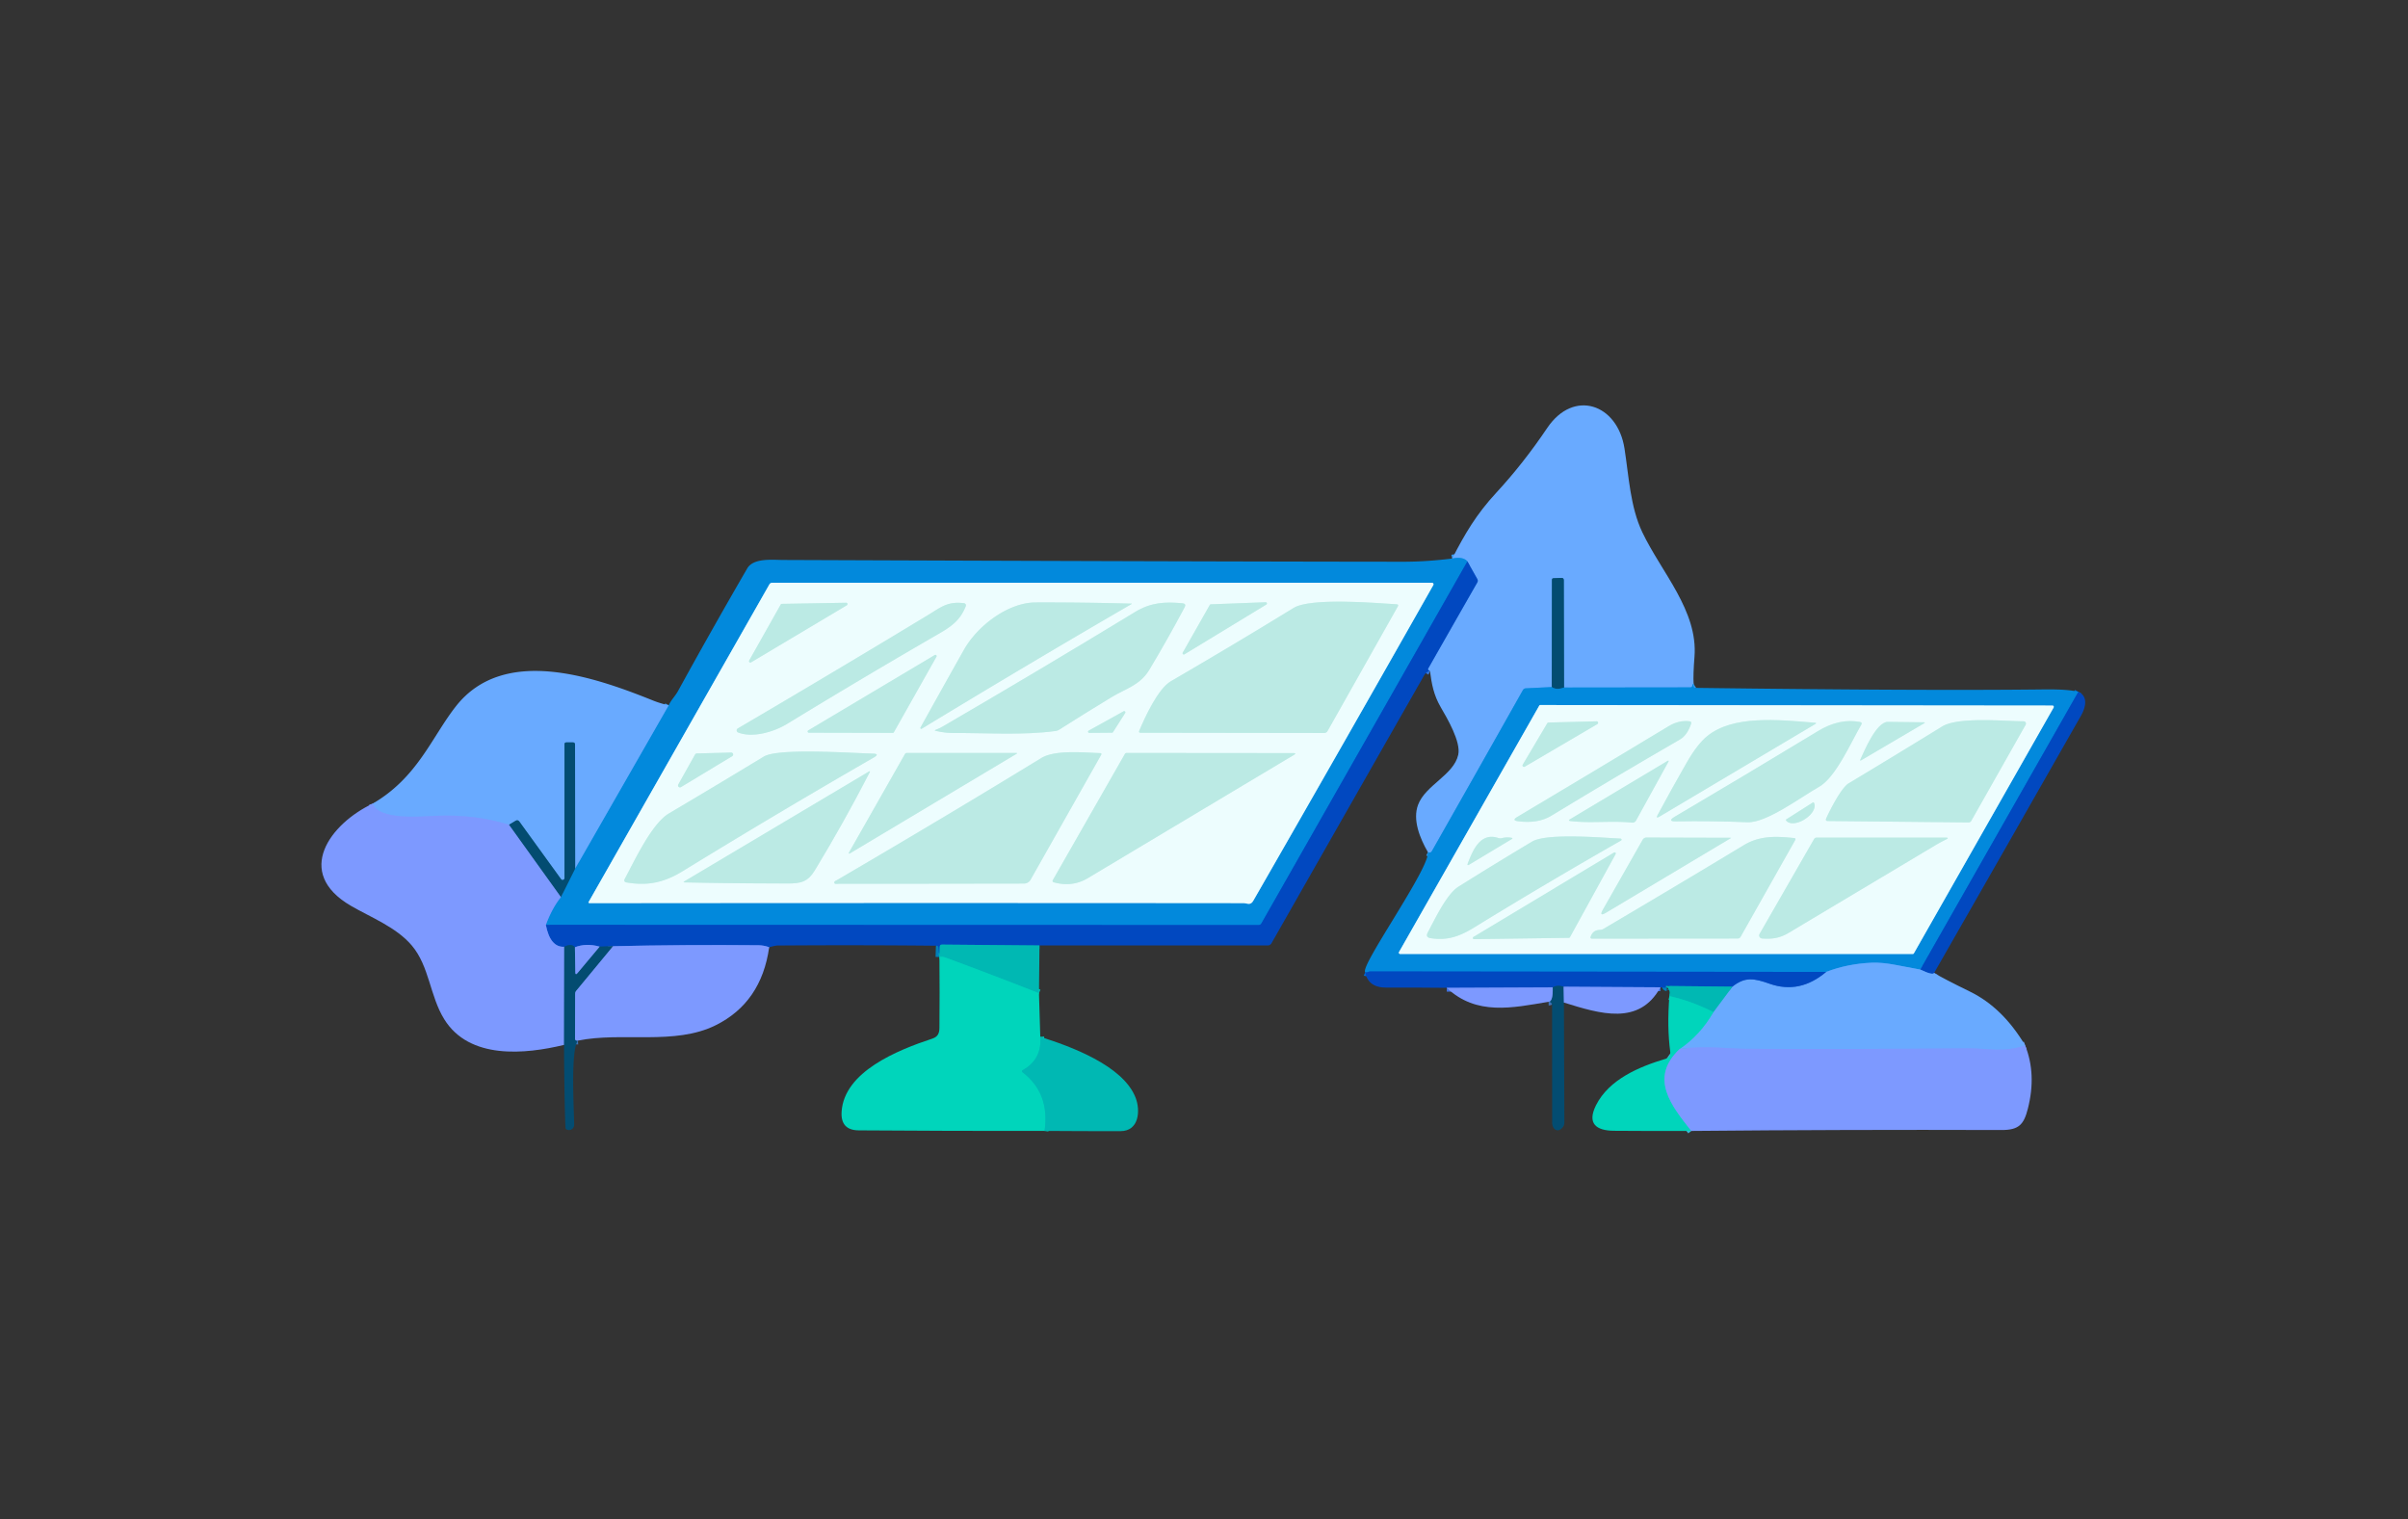 <?xml version="1.0" encoding="UTF-8" standalone="no"?>
<!DOCTYPE svg PUBLIC "-//W3C//DTD SVG 1.1//EN" "http://www.w3.org/Graphics/SVG/1.1/DTD/svg11.dtd">
<svg xmlns="http://www.w3.org/2000/svg" version="1.1" viewBox="0.00 0.00 626.00 395.00">
<rect x="0.00" y="0.00" width="626.00" height="395.00" fill="#333333" stroke="none"/>
<g stroke-width="2.00" fill="none" stroke-linecap="butt">
<path stroke="#369aee" vector-effect="non-scaling-stroke" d="
  M 440.28 177.72
  Q 440.02 177.86 439.96 178.23
  Q 439.88 178.69 439.41 178.69
  L 406.60 178.73"
/>
<path stroke="#367bb8" vector-effect="non-scaling-stroke" d="
  M 406.60 178.73
  L 406.54 150.84
  Q 406.54 150.20 405.91 150.23
  L 403.87 150.31
  Q 403.45 150.33 403.45 150.75
  L 403.41 178.61"
/>
<path stroke="#369aee" vector-effect="non-scaling-stroke" d="
  M 403.41 178.61
  L 396.67 178.94
  Q 396.16 178.96 395.90 179.41
  Q 384.10 200.36 372.25 221.24
  Q 371.90 221.86 371.21 221.53"
/>
<path stroke="#3579e0" vector-effect="non-scaling-stroke" d="
  M 371.75 174.46
  Q 371.07 174.17 371.29 173.77
  Q 377.65 162.58 384.04 151.42
  Q 384.30 150.97 384.04 150.52
  L 381.47 145.95"
/>
<path stroke="#369aee" vector-effect="non-scaling-stroke" d="
  M 381.47 145.95
  Q 380.34 144.62 377.52 145.20"
/>
<path stroke="#0269ce" vector-effect="non-scaling-stroke" d="
  M 381.47 145.95
  L 327.93 240.04
  Q 327.69 240.47 327.18 240.47
  L 141.90 240.42"
/>
<path stroke="#4091ee" vector-effect="non-scaling-stroke" d="
  M 141.90 240.42
  Q 143.49 236.11 145.81 233.21"
/>
<path stroke="#036ba7" vector-effect="non-scaling-stroke" d="
  M 145.81 233.21
  L 149.52 225.79"
/>
<path stroke="#369aee" vector-effect="non-scaling-stroke" d="
  M 149.52 225.79
  L 173.83 183.35"
/>
<path stroke="#0269ce" vector-effect="non-scaling-stroke" d="
  M 540.30 179.85
  L 499.22 252.05"
/>
<path stroke="#369aee" vector-effect="non-scaling-stroke" d="
  M 499.22 252.05
  Q 496.37 251.52 492.91 250.86
  Q 489.24 250.15 486.54 250.27
  Q 480.26 250.55 474.74 252.66"
/>
<path stroke="#0269ce" vector-effect="non-scaling-stroke" d="
  M 474.74 252.66
  L 356.33 252.53
  Q 355.94 252.53 355.59 252.70
  Q 355.25 252.86 354.91 252.72"
/>
<path stroke="#0180ba" vector-effect="non-scaling-stroke" d="
  M 270.23 245.78
  L 244.89 245.56
  Q 244.32 245.56 244.30 246.13
  L 244.22 248.79"
/>
<path stroke="#3f71e0" vector-effect="non-scaling-stroke" d="
  M 199.96 246.25
  Q 198.63 245.75 197.19 245.73
  Q 178.10 245.55 159.38 245.98"
/>
<path stroke="#024a99" vector-effect="non-scaling-stroke" d="
  M 159.38 245.98
  L 155.88 246.09"
/>
<path stroke="#3f71e0" vector-effect="non-scaling-stroke" d="
  M 155.88 246.09
  Q 152.42 245.11 149.46 246.25"
/>
<path stroke="#024a99" vector-effect="non-scaling-stroke" d="
  M 149.46 246.25
  Q 148.55 245.18 146.69 246.13"
/>
<path stroke="#3f71e0" vector-effect="non-scaling-stroke" d="
  M 146.69 246.13
  Q 143.03 246.31 141.90 240.42"
/>
<path stroke="#036ba7" vector-effect="non-scaling-stroke" d="
  M 406.60 178.73
  Q 404.62 179.46 403.41 178.61"
/>
<path stroke="#4073b8" vector-effect="non-scaling-stroke" d="
  M 146.69 246.13
  L 146.64 271.63"
/>
<path stroke="#4073b8" vector-effect="non-scaling-stroke" d="
  M 145.81 233.21
  L 132.31 214.41"
/>
<path stroke="#367bb8" vector-effect="non-scaling-stroke" d="
  M 149.52 225.79
  L 149.49 193.56
  Q 149.48 193.00 148.92 193.00
  L 147.25 193.00
  Q 146.75 193.00 146.75 193.50
  L 146.75 228.28
  A 0.49 0.49 0.0 0 1 145.87 228.57
  L 135.03 213.60
  Q 134.62 213.03 134.02 213.39
  L 132.31 214.41"
/>
<path stroke="#73a2ff" vector-effect="non-scaling-stroke" d="
  M 132.31 214.41
  Q 123.38 211.63 113.18 212.09
  C 109.62 212.25 98.46 213.30 96.89 208.91"
/>
<path stroke="#3579e0" vector-effect="non-scaling-stroke" d="
  M 502.81 252.92
  Q 502.45 253.60 499.22 252.05"
/>
<path stroke="#73a2ff" vector-effect="non-scaling-stroke" d="
  M 526.47 271.75
  C 520.93 273.75 516.23 272.47 511.62 272.51
  Q 482.81 272.79 454.00 272.65
  C 449.05 272.62 443.65 271.77 436.70 272.67"
/>
<path stroke="#35c0dd" vector-effect="non-scaling-stroke" d="
  M 436.70 272.67
  Q 442.04 269.01 445.42 263.11"
/>
<path stroke="#35b1d9" vector-effect="non-scaling-stroke" d="
  M 445.42 263.11
  L 450.36 256.49"
/>
<path stroke="#3579e0" vector-effect="non-scaling-stroke" d="
  M 450.36 256.49
  C 453.66 253.89 455.94 254.29 460.08 255.75
  Q 467.88 258.48 474.74 252.66"
/>
<path stroke="#0180ba" vector-effect="non-scaling-stroke" d="
  M 450.36 256.49
  L 433.24 256.32
  Q 432.99 256.32 433.11 256.53
  Q 433.19 256.66 433.37 256.68"
/>
<path stroke="#3f71e0" vector-effect="non-scaling-stroke" d="
  M 431.66 256.66
  L 406.49 256.51"
/>
<path stroke="#024a99" vector-effect="non-scaling-stroke" d="
  M 406.49 256.51
  Q 404.87 255.97 403.65 256.68"
/>
<path stroke="#3f71e0" vector-effect="non-scaling-stroke" d="
  M 403.65 256.68
  L 376.10 256.80"
/>
<path stroke="#4073b8" vector-effect="non-scaling-stroke" d="
  M 149.46 246.25
  L 149.57 252.76
  Q 149.59 253.60 150.13 252.95
  L 155.88 246.09"
/>
<path stroke="#4073b8" vector-effect="non-scaling-stroke" d="
  M 159.38 245.98
  L 149.81 257.56
  Q 149.52 257.90 149.52 258.35
  L 149.49 270.01
  Q 149.49 270.47 149.95 270.51
  Q 150.09 270.53 150.24 270.52"
/>
<path stroke="#00c7b7" vector-effect="non-scaling-stroke" d="
  M 270.44 269.54
  Q 270.90 275.35 265.93 278.15
  Q 265.42 278.43 265.88 278.79
  Q 272.96 284.25 271.55 293.99"
/>
<path stroke="#00c7b7" vector-effect="non-scaling-stroke" d="
  M 270.10 258.20
  Q 257.88 253.38 245.81 248.94
  Q 244.99 248.63 244.22 248.79"
/>
<path stroke="#3fb7dd" vector-effect="non-scaling-stroke" d="
  M 436.70 272.67
  C 428.55 280.28 434.61 287.53 439.68 294.00"
/>
<path stroke="#00c7b7" vector-effect="non-scaling-stroke" d="
  M 445.42 263.11
  Q 439.96 260.32 433.99 258.94"
/>
<path stroke="#4073b8" vector-effect="non-scaling-stroke" d="
  M 406.49 256.51
  L 406.57 260.63"
/>
<path stroke="#4073b8" vector-effect="non-scaling-stroke" d="
  M 402.58 260.42
  Q 403.76 260.39 403.65 256.68"
/>
<path stroke="#78c3ed" vector-effect="non-scaling-stroke" d="
  M 153.23 234.78
  Q 238.27 234.69 323.19 234.77
  C 324.23 234.77 325.04 235.50 325.83 234.12
  Q 349.38 193.12 372.61 152.10
  A 0.40 0.40 0.0 0 0 372.26 151.50
  L 200.77 151.50
  Q 200.25 151.50 200.00 151.95
  L 153.04 234.46
  A 0.22 0.21 14.6 0 0 153.23 234.78"
/>
<path stroke="#d4f4f1" vector-effect="non-scaling-stroke" d="
  M 194.76 171.72
  A 0.35 0.35 0.0 0 0 195.24 172.19
  L 220.15 157.34
  A 0.35 0.35 0.0 0 0 219.97 156.69
  L 203.26 156.98
  A 0.35 0.35 0.0 0 0 202.96 157.16
  L 194.76 171.72"
/>
<path stroke="#d4f4f1" vector-effect="non-scaling-stroke" d="
  M 191.88 190.41
  C 195.65 191.89 201.17 190.30 204.69 188.14
  Q 224.34 176.14 244.28 164.62
  C 247.67 162.66 249.70 161.01 251.07 157.59
  A 0.57 0.57 0.0 0 0 250.61 156.81
  C 246.29 156.27 244.55 157.90 241.21 159.92
  Q 216.83 174.67 191.80 189.37
  A 0.58 0.58 0.0 0 0 191.88 190.41"
/>
<path stroke="#d4f4f1" vector-effect="non-scaling-stroke" d="
  M 294.17 156.92
  Q 281.15 156.57 269.25 156.61
  C 261.95 156.63 254.04 162.80 250.60 168.91
  Q 244.89 179.04 239.30 189.13
  A 0.23 0.23 0.0 0 0 239.62 189.44
  Q 266.80 172.91 294.19 157.01
  A 0.05 0.05 0.0 0 0 294.17 156.92"
/>
<path stroke="#d4f4f1" vector-effect="non-scaling-stroke" d="
  M 243.25 189.99
  Q 245.69 190.56 247.75 190.55
  C 256.46 190.51 265.90 191.19 274.46 190.02
  Q 274.95 189.95 275.36 189.68
  Q 282.13 185.38 288.99 181.22
  C 292.80 178.92 296.38 178.15 298.85 174.01
  Q 303.70 165.90 307.96 157.87
  Q 308.46 156.93 307.41 156.83
  C 302.89 156.40 299.18 156.60 295.09 159.09
  Q 270.33 174.16 245.27 188.75
  Q 244.22 189.37 243.24 189.73
  Q 242.81 189.89 243.25 189.99"
/>
<path stroke="#d4f4f1" vector-effect="non-scaling-stroke" d="
  M 307.47 169.67
  A 0.32 0.32 0.0 0 0 307.91 170.10
  L 329.21 157.15
  A 0.32 0.32 0.0 0 0 329.03 156.56
  L 314.78 157.10
  A 0.32 0.32 0.0 0 0 314.51 157.26
  L 307.47 169.67"
/>
<path stroke="#d4f4f1" vector-effect="non-scaling-stroke" d="
  M 304.35 177.12
  C 301.08 179.02 297.63 186.46 296.17 189.98
  Q 295.96 190.48 296.50 190.48
  L 344.23 190.55
  Q 344.83 190.55 345.13 190.02
  L 363.38 157.65
  Q 363.67 157.13 363.07 157.09
  C 357.43 156.74 340.73 155.32 336.30 158.04
  Q 320.44 167.77 304.35 177.12"
/>
<path stroke="#d4f4f1" vector-effect="non-scaling-stroke" d="
  M 210.11 189.88
  A 0.32 0.32 0.0 0 0 210.27 190.47
  L 232.09 190.52
  A 0.32 0.32 0.0 0 0 232.37 190.36
  L 243.44 170.73
  A 0.32 0.32 0.0 0 0 243.00 170.29
  L 210.11 189.88"
/>
<path stroke="#d4f4f1" vector-effect="non-scaling-stroke" d="
  M 292.51 185.35
  A 0.31 0.31 0.0 0 0 292.10 184.91
  L 283.02 189.94
  A 0.31 0.31 0.0 0 0 283.17 190.52
  L 289.08 190.47
  A 0.31 0.31 0.0 0 0 289.34 190.33
  L 292.51 185.35"
/>
<path stroke="#d4f4f1" vector-effect="non-scaling-stroke" d="
  M 176.33 203.94
  A 0.50 0.50 0.0 0 0 177.03 204.61
  L 190.35 196.57
  A 0.50 0.50 0.0 0 0 190.08 195.64
  L 181.13 195.87
  A 0.50 0.50 0.0 0 0 180.71 196.13
  L 176.33 203.94"
/>
<path stroke="#d4f4f1" vector-effect="non-scaling-stroke" d="
  M 217.24 229.76
  L 266.21 229.69
  A 1.95 1.94 14.9 0 0 267.90 228.71
  L 286.24 196.27
  Q 286.51 195.80 285.96 195.78
  C 281.81 195.65 274.29 194.87 270.69 197.07
  Q 245.25 212.63 217.06 229.10
  A 0.36 0.35 -60.4 0 0 217.24 229.76"
/>
<path stroke="#d4f4f1" vector-effect="non-scaling-stroke" d="
  M 226.89 195.91
  C 221.02 195.76 202.28 194.42 198.57 196.68
  Q 186.29 204.13 173.89 211.47
  C 169.41 214.12 164.92 223.83 162.36 228.59
  A 0.55 0.54 18.9 0 0 162.75 229.38
  C 168.20 230.33 172.50 229.52 177.49 226.46
  Q 202.46 211.14 227.15 196.92
  Q 228.81 195.96 226.89 195.91"
/>
<path stroke="#d4f4f1" vector-effect="non-scaling-stroke" d="
  M 235.25 196.04
  L 220.69 221.66
  A 0.15 0.15 0.0 0 0 220.90 221.87
  L 264.21 195.99
  Q 264.62 195.75 264.15 195.75
  L 235.74 195.75
  A 0.56 0.56 0.0 0 0 235.25 196.04"
/>
<path stroke="#d4f4f1" vector-effect="non-scaling-stroke" d="
  M 292.44 195.99
  L 273.73 228.74
  Q 273.45 229.23 273.99 229.38
  Q 278.78 230.69 282.80 228.28
  Q 309.56 212.27 336.37 196.25
  Q 337.15 195.78 336.24 195.78
  L 292.87 195.74
  A 0.50 0.49 14.4 0 0 292.44 195.99"
/>
<path stroke="#d4f4f1" vector-effect="non-scaling-stroke" d="
  M 178.02 229.39
  Q 191.52 229.68 204.81 229.67
  C 208.16 229.67 209.99 229.28 211.84 226.23
  Q 219.38 213.79 226.07 200.81
  Q 226.32 200.32 225.84 200.60
  L 177.94 229.10
  Q 177.46 229.38 178.02 229.39"
/>
<path stroke="#78c3ed" vector-effect="non-scaling-stroke" d="
  M 400.45 183.28
  A 0.34 0.34 0.0 0 0 400.15 183.45
  L 363.70 247.49
  A 0.34 0.34 0.0 0 0 363.99 248.00
  L 497.24 248.00
  A 0.34 0.34 0.0 0 0 497.54 247.83
  L 533.87 183.93
  A 0.34 0.34 0.0 0 0 533.58 183.42
  L 400.45 183.28"
/>
<path stroke="#d4f4f1" vector-effect="non-scaling-stroke" d="
  M 395.86 198.79
  A 0.38 0.38 0.0 0 0 396.38 199.31
  L 415.28 188.22
  A 0.38 0.38 0.0 0 0 415.08 187.52
  L 402.56 187.83
  A 0.38 0.38 0.0 0 0 402.24 188.02
  L 395.86 198.79"
/>
<path stroke="#d4f4f1" vector-effect="non-scaling-stroke" d="
  M 394.41 212.39
  Q 392.93 213.27 394.64 213.49
  Q 399.82 214.17 403.30 212.05
  Q 419.90 201.96 436.72 192.24
  Q 438.63 191.13 439.62 188.17
  Q 439.82 187.59 439.21 187.51
  Q 436.47 187.16 433.76 188.80
  Q 413.73 200.89 394.41 212.39"
/>
<path stroke="#d4f4f1" vector-effect="non-scaling-stroke" d="
  M 438.47 198.29
  Q 434.55 205.13 430.93 211.87
  Q 430.38 212.89 431.38 212.30
  L 471.90 188.22
  Q 472.37 187.93 471.82 187.89
  C 461.97 187.05 450.53 185.95 443.87 191.32
  Q 441.25 193.43 438.47 198.29"
/>
<path stroke="#d4f4f1" vector-effect="non-scaling-stroke" d="
  M 472.81 204.60
  C 477.27 202.11 481.18 192.96 483.86 188.41
  Q 484.21 187.82 483.53 187.69
  Q 478.18 186.67 472.57 190.08
  Q 453.53 201.62 435.44 212.28
  Q 433.25 213.57 435.79 213.52
  Q 444.82 213.37 454.27 213.75
  C 459.27 213.95 468.23 207.16 472.81 204.60"
/>
<path stroke="#d4f4f1" vector-effect="non-scaling-stroke" d="
  M 490.81 187.66
  C 487.73 187.61 484.50 195.63 483.66 197.39
  Q 483.41 197.90 483.90 197.61
  L 500.18 188.04
  Q 500.65 187.77 500.10 187.77
  Q 495.46 187.74 490.81 187.66"
/>
<path stroke="#d4f4f1" vector-effect="non-scaling-stroke" d="
  M 480.60 203.63
  C 478.64 204.80 475.64 210.77 474.76 212.74
  Q 474.46 213.42 475.20 213.43
  L 511.76 213.80
  A 0.80 0.80 0.0 0 0 512.46 213.39
  L 526.60 188.40
  A 0.60 0.59 -74.9 0 0 526.09 187.51
  C 521.02 187.48 509.06 186.29 504.87 188.87
  Q 492.77 196.32 480.60 203.63"
/>
<path stroke="#d4f4f1" vector-effect="non-scaling-stroke" d="
  M 425.31 213.31
  L 433.65 198.17
  Q 434.02 197.50 433.37 197.89
  L 408.16 212.97
  Q 407.54 213.34 408.26 213.43
  C 413.29 214.08 418.95 213.30 424.28 213.85
  A 1.06 1.04 16.9 0 0 425.31 213.31"
/>
<path stroke="#d4f4f1" vector-effect="non-scaling-stroke" d="
  M 471.31 208.60
  L 464.35 213.02
  A 0.16 0.16 0.0 0 0 464.30 213.24
  L 464.30 213.24
  A 4.18 2.38 -32.4 0 0 469.11 213.01
  L 469.27 212.90
  A 4.18 2.38 -32.4 0 0 471.53 208.65
  L 471.53 208.65
  A 0.16 0.16 0.0 0 0 471.31 208.60"
/>
<path stroke="#d4f4f1" vector-effect="non-scaling-stroke" d="
  M 389.48 217.84
  C 384.85 216.31 382.88 221.04 381.59 224.42
  Q 381.31 225.16 381.98 224.75
  L 392.98 218.14
  Q 393.40 217.88 392.92 217.79
  Q 391.71 217.56 390.44 217.88
  A 1.74 1.69 -41.8 0 1 389.48 217.84"
/>
<path stroke="#d4f4f1" vector-effect="non-scaling-stroke" d="
  M 379.17 230.49
  C 376.05 232.44 372.95 239.10 371.18 242.40
  Q 370.50 243.67 371.92 243.89
  C 376.17 244.55 379.32 243.50 383.19 241.13
  Q 402.07 229.53 421.42 218.50
  A 0.27 0.27 0.0 0 0 421.30 218.00
  C 416.45 217.78 402.11 216.50 398.28 218.79
  Q 388.66 224.54 379.17 230.49"
/>
<path stroke="#d4f4f1" vector-effect="non-scaling-stroke" d="
  M 427.05 218.29
  L 416.72 236.44
  Q 415.60 238.41 417.54 237.25
  L 449.92 217.90
  Q 450.11 217.79 449.89 217.79
  L 428.01 217.73
  A 1.11 1.10 -75.0 0 0 427.05 218.29"
/>
<path stroke="#d4f4f1" vector-effect="non-scaling-stroke" d="
  M 413.49 243.59
  A 0.32 0.32 0.0 0 0 413.79 244.01
  L 451.74 243.98
  Q 452.24 243.98 452.49 243.54
  L 466.67 218.42
  Q 466.95 217.92 466.38 217.86
  C 461.76 217.38 457.52 217.19 453.35 219.70
  Q 435.15 230.69 416.84 241.48
  A 1.86 1.82 28.7 0 1 415.95 241.73
  Q 414.06 241.78 413.49 243.59"
/>
<path stroke="#d4f4f1" vector-effect="non-scaling-stroke" d="
  M 471.60 218.13
  L 457.44 242.77
  A 0.80 0.80 0.0 0 0 458.07 243.97
  C 460.64 244.17 462.68 243.89 465.00 242.50
  Q 484.00 231.15 503.01 219.80
  Q 504.36 218.99 505.89 218.24
  Q 506.87 217.75 505.77 217.75
  L 472.25 217.75
  A 0.76 0.74 -74.6 0 0 471.60 218.13"
/>
<path stroke="#d4f4f1" vector-effect="non-scaling-stroke" d="
  M 420.01 222.02
  A 0.30 0.30 0.0 0 0 419.60 221.62
  L 383.04 243.58
  A 0.30 0.30 0.0 0 0 383.20 244.14
  L 407.87 243.80
  A 0.30 0.30 0.0 0 0 408.13 243.64
  L 420.01 222.02"
/>
</g>
<path fill="#69aaff" d="
  M 440.28 177.72
  Q 440.02 177.86 439.96 178.23
  Q 439.88 178.69 439.41 178.69
  L 406.60 178.73
  L 406.54 150.84
  Q 406.54 150.20 405.91 150.23
  L 403.87 150.31
  Q 403.45 150.33 403.45 150.75
  L 403.41 178.61
  L 396.67 178.94
  Q 396.16 178.96 395.90 179.41
  Q 384.10 200.36 372.25 221.24
  Q 371.90 221.86 371.21 221.53
  C 369.12 217.92 367.18 213.13 368.65 209.22
  C 370.57 204.09 377.91 201.48 379.09 196.23
  C 379.85 192.88 376.22 186.73 374.54 183.84
  C 372.71 180.69 372.20 177.86 371.75 174.46
  Q 371.07 174.17 371.29 173.77
  Q 377.65 162.58 384.04 151.42
  Q 384.30 150.97 384.04 150.52
  L 381.47 145.95
  Q 380.34 144.62 377.52 145.20
  C 380.81 138.80 383.77 133.73 388.96 128.11
  Q 396.01 120.49 402.21 111.28
  C 409.12 101.01 420.51 105.04 422.31 116.57
  C 423.44 123.73 423.80 131.75 426.93 138.33
  C 431.91 148.80 441.45 158.76 440.51 170.74
  Q 440.14 175.50 440.28 177.72
  Z"
/>
<path fill="#0289dc" d="
  M 377.52 145.20
  Q 380.34 144.62 381.47 145.95
  L 327.93 240.04
  Q 327.69 240.47 327.18 240.47
  L 141.90 240.42
  Q 143.49 236.11 145.81 233.21
  L 149.52 225.79
  L 173.83 183.35
  C 174.45 182.00 175.57 180.89 176.21 179.73
  Q 185.04 163.65 194.25 147.78
  C 195.86 145.00 200.74 145.55 203.58 145.57
  Q 309.05 145.98 364.75 146.03
  Q 370.64 146.04 377.52 145.20
  Z
  M 153.23 234.78
  Q 238.27 234.69 323.19 234.77
  C 324.23 234.77 325.04 235.50 325.83 234.12
  Q 349.38 193.12 372.61 152.10
  A 0.40 0.40 0.0 0 0 372.26 151.50
  L 200.77 151.50
  Q 200.25 151.50 200.00 151.95
  L 153.04 234.46
  A 0.22 0.21 14.6 0 0 153.23 234.78
  Z"
/>
<path fill="#0148c0" d="
  M 381.47 145.95
  L 384.04 150.52
  Q 384.30 150.97 384.04 151.42
  Q 377.65 162.58 371.29 173.77
  Q 371.07 174.17 371.75 174.46
  Q 370.80 174.57 370.17 175.67
  Q 350.29 210.53 330.54 245.22
  A 1.12 1.11 14.7 0 1 329.57 245.78
  L 270.23 245.78
  L 244.89 245.56
  Q 244.32 245.56 244.30 246.13
  L 244.22 248.79
  L 243.97 246.36
  Q 243.92 245.85 243.41 245.85
  Q 222.71 245.64 202.07 245.80
  Q 201.57 245.80 199.96 246.25
  Q 198.63 245.75 197.19 245.73
  Q 178.10 245.55 159.38 245.98
  L 155.88 246.09
  Q 152.42 245.11 149.46 246.25
  Q 148.55 245.18 146.69 246.13
  Q 143.03 246.31 141.90 240.42
  L 327.18 240.47
  Q 327.69 240.47 327.93 240.04
  L 381.47 145.95
  Z"
/>
<path fill="#034c71" d="
  M 406.60 178.73
  Q 404.62 179.46 403.41 178.61
  L 403.45 150.75
  Q 403.45 150.33 403.87 150.31
  L 405.91 150.23
  Q 406.54 150.20 406.54 150.84
  L 406.60 178.73
  Z"
/>
<path fill="#edfdfe" d="
  M 153.23 234.78
  A 0.22 0.21 14.6 0 1 153.04 234.46
  L 200.00 151.95
  Q 200.25 151.50 200.77 151.50
  L 372.26 151.50
  A 0.40 0.40 0.0 0 1 372.61 152.10
  Q 349.38 193.12 325.83 234.12
  C 325.04 235.50 324.23 234.77 323.19 234.77
  Q 238.27 234.69 153.23 234.78
  Z
  M 194.76 171.72
  A 0.35 0.35 0.0 0 0 195.24 172.19
  L 220.15 157.34
  A 0.35 0.35 0.0 0 0 219.97 156.69
  L 203.26 156.98
  A 0.35 0.35 0.0 0 0 202.96 157.16
  L 194.76 171.72
  Z
  M 191.88 190.41
  C 195.65 191.89 201.17 190.30 204.69 188.14
  Q 224.34 176.14 244.28 164.62
  C 247.67 162.66 249.70 161.01 251.07 157.59
  A 0.57 0.57 0.0 0 0 250.61 156.81
  C 246.29 156.27 244.55 157.90 241.21 159.92
  Q 216.83 174.67 191.80 189.37
  A 0.58 0.58 0.0 0 0 191.88 190.41
  Z
  M 294.17 156.92
  Q 281.15 156.57 269.25 156.61
  C 261.95 156.63 254.04 162.80 250.60 168.91
  Q 244.89 179.04 239.30 189.13
  A 0.23 0.23 0.0 0 0 239.62 189.44
  Q 266.80 172.91 294.19 157.01
  A 0.05 0.05 0.0 0 0 294.17 156.92
  Z
  M 243.25 189.99
  Q 245.69 190.56 247.75 190.55
  C 256.46 190.51 265.90 191.19 274.46 190.02
  Q 274.95 189.95 275.36 189.68
  Q 282.13 185.38 288.99 181.22
  C 292.80 178.92 296.38 178.15 298.85 174.01
  Q 303.70 165.90 307.96 157.87
  Q 308.46 156.93 307.41 156.83
  C 302.89 156.40 299.18 156.60 295.09 159.09
  Q 270.33 174.16 245.27 188.75
  Q 244.22 189.37 243.24 189.73
  Q 242.81 189.89 243.25 189.99
  Z
  M 307.47 169.67
  A 0.32 0.32 0.0 0 0 307.91 170.10
  L 329.21 157.15
  A 0.32 0.32 0.0 0 0 329.03 156.56
  L 314.78 157.10
  A 0.32 0.32 0.0 0 0 314.51 157.26
  L 307.47 169.67
  Z
  M 304.35 177.12
  C 301.08 179.02 297.63 186.46 296.17 189.98
  Q 295.96 190.48 296.50 190.48
  L 344.23 190.55
  Q 344.83 190.55 345.13 190.02
  L 363.38 157.65
  Q 363.67 157.13 363.07 157.09
  C 357.43 156.74 340.73 155.32 336.30 158.04
  Q 320.44 167.77 304.35 177.12
  Z
  M 210.11 189.88
  A 0.32 0.32 0.0 0 0 210.27 190.47
  L 232.09 190.52
  A 0.32 0.32 0.0 0 0 232.37 190.36
  L 243.44 170.73
  A 0.32 0.32 0.0 0 0 243.00 170.29
  L 210.11 189.88
  Z
  M 292.51 185.35
  A 0.31 0.31 0.0 0 0 292.10 184.91
  L 283.02 189.94
  A 0.31 0.31 0.0 0 0 283.17 190.52
  L 289.08 190.47
  A 0.31 0.31 0.0 0 0 289.34 190.33
  L 292.51 185.35
  Z
  M 176.33 203.94
  A 0.50 0.50 0.0 0 0 177.03 204.61
  L 190.35 196.57
  A 0.50 0.50 0.0 0 0 190.08 195.64
  L 181.13 195.87
  A 0.50 0.50 0.0 0 0 180.71 196.13
  L 176.33 203.94
  Z
  M 217.24 229.76
  L 266.21 229.69
  A 1.95 1.94 14.9 0 0 267.90 228.71
  L 286.24 196.27
  Q 286.51 195.80 285.96 195.78
  C 281.81 195.65 274.29 194.87 270.69 197.07
  Q 245.25 212.63 217.06 229.10
  A 0.36 0.35 -60.4 0 0 217.24 229.76
  Z
  M 226.89 195.91
  C 221.02 195.76 202.28 194.42 198.57 196.68
  Q 186.29 204.13 173.89 211.47
  C 169.41 214.12 164.92 223.83 162.36 228.59
  A 0.55 0.54 18.9 0 0 162.75 229.38
  C 168.20 230.33 172.50 229.52 177.49 226.46
  Q 202.46 211.14 227.15 196.92
  Q 228.81 195.96 226.89 195.91
  Z
  M 235.25 196.04
  L 220.69 221.66
  A 0.15 0.15 0.0 0 0 220.90 221.87
  L 264.21 195.99
  Q 264.62 195.75 264.15 195.75
  L 235.74 195.75
  A 0.56 0.56 0.0 0 0 235.25 196.04
  Z
  M 292.44 195.99
  L 273.73 228.74
  Q 273.45 229.23 273.99 229.38
  Q 278.78 230.69 282.80 228.28
  Q 309.56 212.27 336.37 196.25
  Q 337.15 195.78 336.24 195.78
  L 292.87 195.74
  A 0.50 0.49 14.4 0 0 292.44 195.99
  Z
  M 178.02 229.39
  Q 191.52 229.68 204.81 229.67
  C 208.16 229.67 209.99 229.28 211.84 226.23
  Q 219.38 213.79 226.07 200.81
  Q 226.32 200.32 225.84 200.60
  L 177.94 229.10
  Q 177.46 229.38 178.02 229.39
  Z"
/>
<path fill="#bbeae4" d="
  M 194.76 171.72
  L 202.96 157.16
  A 0.35 0.35 0.0 0 1 203.26 156.98
  L 219.97 156.69
  A 0.35 0.35 0.0 0 1 220.15 157.34
  L 195.24 172.19
  A 0.35 0.35 0.0 0 1 194.76 171.72
  Z"
/>
<path fill="#bbeae4" d="
  M 204.69 188.14
  C 201.17 190.30 195.65 191.89 191.88 190.41
  A 0.58 0.58 0.0 0 1 191.80 189.37
  Q 216.83 174.67 241.21 159.92
  C 244.55 157.90 246.29 156.27 250.61 156.81
  A 0.57 0.57 0.0 0 1 251.07 157.59
  C 249.70 161.01 247.67 162.66 244.28 164.62
  Q 224.34 176.14 204.69 188.14
  Z"
/>
<path fill="#bbeae4" d="
  M 294.17 156.92
  A 0.05 0.05 0.0 0 1 294.19 157.01
  Q 266.80 172.91 239.62 189.44
  A 0.23 0.23 0.0 0 1 239.30 189.13
  Q 244.89 179.04 250.60 168.91
  C 254.04 162.80 261.95 156.63 269.25 156.61
  Q 281.15 156.57 294.17 156.92
  Z"
/>
<path fill="#bbeae4" d="
  M 243.25 189.99
  Q 242.81 189.89 243.24 189.73
  Q 244.22 189.37 245.27 188.75
  Q 270.33 174.16 295.09 159.09
  C 299.18 156.60 302.89 156.40 307.41 156.83
  Q 308.46 156.93 307.96 157.87
  Q 303.70 165.90 298.85 174.01
  C 296.38 178.15 292.80 178.92 288.99 181.22
  Q 282.13 185.38 275.36 189.68
  Q 274.95 189.95 274.46 190.02
  C 265.90 191.19 256.46 190.51 247.75 190.55
  Q 245.69 190.56 243.25 189.99
  Z"
/>
<path fill="#bbeae4" d="
  M 307.47 169.67
  L 314.51 157.26
  A 0.32 0.32 0.0 0 1 314.78 157.10
  L 329.03 156.56
  A 0.32 0.32 0.0 0 1 329.21 157.15
  L 307.91 170.10
  A 0.32 0.32 0.0 0 1 307.47 169.67
  Z"
/>
<path fill="#bbeae4" d="
  M 296.17 189.98
  C 297.63 186.46 301.08 179.02 304.35 177.12
  Q 320.44 167.77 336.30 158.04
  C 340.73 155.32 357.43 156.74 363.07 157.09
  Q 363.67 157.13 363.38 157.65
  L 345.13 190.02
  Q 344.83 190.55 344.23 190.55
  L 296.50 190.48
  Q 295.96 190.48 296.17 189.98
  Z"
/>
<path fill="#bbeae4" d="
  M 210.11 189.88
  L 243.00 170.29
  A 0.32 0.32 0.0 0 1 243.44 170.73
  L 232.37 190.36
  A 0.32 0.32 0.0 0 1 232.09 190.52
  L 210.27 190.47
  A 0.32 0.32 0.0 0 1 210.11 189.88
  Z"
/>
<path fill="#69aaff" d="
  M 173.83 183.35
  L 149.52 225.79
  L 149.49 193.56
  Q 149.48 193.00 148.92 193.00
  L 147.25 193.00
  Q 146.75 193.00 146.75 193.50
  L 146.75 228.28
  A 0.49 0.49 0.0 0 1 145.87 228.57
  L 135.03 213.60
  Q 134.62 213.03 134.02 213.39
  L 132.31 214.41
  Q 123.38 211.63 113.18 212.09
  C 109.62 212.25 98.46 213.30 96.89 208.91
  C 108.64 202.06 112.25 191.55 118.56 183.56
  C 131.09 167.67 154.75 176.07 169.80 182.12
  Q 171.62 182.85 173.83 183.35
  Z"
/>
<path fill="#0289dc" d="
  M 440.28 177.72
  Q 440.19 178.03 440.23 178.33
  Q 440.30 178.81 440.79 178.82
  Q 500.80 179.59 531.50 179.22
  Q 537.57 179.15 540.30 179.85
  L 499.22 252.05
  Q 496.37 251.52 492.91 250.86
  Q 489.24 250.15 486.54 250.27
  Q 480.26 250.55 474.74 252.66
  L 356.33 252.53
  Q 355.94 252.53 355.59 252.70
  Q 355.25 252.86 354.91 252.72
  C 353.45 251.22 371.74 225.68 371.21 221.53
  Q 371.90 221.86 372.25 221.24
  Q 384.10 200.36 395.90 179.41
  Q 396.16 178.96 396.67 178.94
  L 403.41 178.61
  Q 404.62 179.46 406.60 178.73
  L 439.41 178.69
  Q 439.88 178.69 439.96 178.23
  Q 440.02 177.86 440.28 177.72
  Z
  M 400.45 183.28
  A 0.34 0.34 0.0 0 0 400.15 183.45
  L 363.70 247.49
  A 0.34 0.34 0.0 0 0 363.99 248.00
  L 497.24 248.00
  A 0.34 0.34 0.0 0 0 497.54 247.83
  L 533.87 183.93
  A 0.34 0.34 0.0 0 0 533.58 183.42
  L 400.45 183.28
  Z"
/>
<path fill="#0148c0" d="
  M 540.30 179.85
  C 542.90 180.99 542.22 183.90 541.02 186.00
  Q 522.07 219.29 502.81 252.92
  Q 502.45 253.60 499.22 252.05
  L 540.30 179.85
  Z"
/>
<path fill="#edfdfe" d="
  M 400.45 183.28
  L 533.58 183.42
  A 0.34 0.34 0.0 0 1 533.87 183.93
  L 497.54 247.83
  A 0.34 0.34 0.0 0 1 497.24 248.00
  L 363.99 248.00
  A 0.34 0.34 0.0 0 1 363.70 247.49
  L 400.15 183.45
  A 0.34 0.34 0.0 0 1 400.45 183.28
  Z
  M 395.86 198.79
  A 0.38 0.38 0.0 0 0 396.38 199.31
  L 415.28 188.22
  A 0.38 0.38 0.0 0 0 415.08 187.52
  L 402.56 187.83
  A 0.38 0.38 0.0 0 0 402.24 188.02
  L 395.86 198.79
  Z
  M 394.41 212.39
  Q 392.93 213.27 394.64 213.49
  Q 399.82 214.17 403.30 212.05
  Q 419.90 201.96 436.72 192.24
  Q 438.63 191.13 439.62 188.17
  Q 439.82 187.59 439.21 187.51
  Q 436.47 187.16 433.76 188.80
  Q 413.73 200.89 394.41 212.39
  Z
  M 438.47 198.29
  Q 434.55 205.13 430.93 211.87
  Q 430.38 212.89 431.38 212.30
  L 471.90 188.22
  Q 472.37 187.93 471.82 187.89
  C 461.97 187.05 450.53 185.95 443.87 191.32
  Q 441.25 193.43 438.47 198.29
  Z
  M 472.81 204.60
  C 477.27 202.11 481.18 192.96 483.86 188.41
  Q 484.21 187.82 483.53 187.69
  Q 478.18 186.67 472.57 190.08
  Q 453.53 201.62 435.44 212.28
  Q 433.25 213.57 435.79 213.52
  Q 444.82 213.37 454.27 213.75
  C 459.27 213.95 468.23 207.16 472.81 204.60
  Z
  M 490.81 187.66
  C 487.73 187.61 484.50 195.63 483.66 197.39
  Q 483.41 197.90 483.90 197.61
  L 500.18 188.04
  Q 500.65 187.77 500.10 187.77
  Q 495.46 187.74 490.81 187.66
  Z
  M 480.60 203.63
  C 478.64 204.80 475.64 210.77 474.76 212.74
  Q 474.46 213.42 475.20 213.43
  L 511.76 213.80
  A 0.80 0.80 0.0 0 0 512.46 213.39
  L 526.60 188.40
  A 0.60 0.59 -74.9 0 0 526.09 187.51
  C 521.02 187.48 509.06 186.29 504.87 188.87
  Q 492.77 196.32 480.60 203.63
  Z
  M 425.31 213.31
  L 433.65 198.17
  Q 434.02 197.50 433.37 197.89
  L 408.16 212.97
  Q 407.54 213.34 408.26 213.43
  C 413.29 214.08 418.95 213.30 424.28 213.85
  A 1.06 1.04 16.9 0 0 425.31 213.31
  Z
  M 471.31 208.60
  L 464.35 213.02
  A 0.16 0.16 0.0 0 0 464.30 213.24
  L 464.30 213.24
  A 4.18 2.38 -32.4 0 0 469.11 213.01
  L 469.27 212.90
  A 4.18 2.38 -32.4 0 0 471.53 208.65
  L 471.53 208.65
  A 0.16 0.16 0.0 0 0 471.31 208.60
  Z
  M 389.48 217.84
  C 384.85 216.31 382.88 221.04 381.59 224.42
  Q 381.31 225.16 381.98 224.75
  L 392.98 218.14
  Q 393.40 217.88 392.92 217.79
  Q 391.71 217.56 390.44 217.88
  A 1.74 1.69 -41.8 0 1 389.48 217.84
  Z
  M 379.17 230.49
  C 376.05 232.44 372.95 239.10 371.18 242.40
  Q 370.50 243.67 371.92 243.89
  C 376.17 244.55 379.32 243.50 383.19 241.13
  Q 402.07 229.53 421.42 218.50
  A 0.27 0.27 0.0 0 0 421.30 218.00
  C 416.45 217.78 402.11 216.50 398.28 218.79
  Q 388.66 224.54 379.17 230.49
  Z
  M 427.05 218.29
  L 416.72 236.44
  Q 415.60 238.41 417.54 237.25
  L 449.92 217.90
  Q 450.11 217.79 449.89 217.79
  L 428.01 217.73
  A 1.11 1.10 -75.0 0 0 427.05 218.29
  Z
  M 413.49 243.59
  A 0.32 0.32 0.0 0 0 413.79 244.01
  L 451.74 243.98
  Q 452.24 243.98 452.49 243.54
  L 466.67 218.42
  Q 466.95 217.92 466.38 217.86
  C 461.76 217.38 457.52 217.19 453.35 219.70
  Q 435.15 230.69 416.84 241.48
  A 1.86 1.82 28.7 0 1 415.95 241.73
  Q 414.06 241.78 413.49 243.59
  Z
  M 471.60 218.13
  L 457.44 242.77
  A 0.80 0.80 0.0 0 0 458.07 243.97
  C 460.64 244.17 462.68 243.89 465.00 242.50
  Q 484.00 231.15 503.01 219.80
  Q 504.36 218.99 505.89 218.24
  Q 506.87 217.75 505.77 217.75
  L 472.25 217.75
  A 0.76 0.74 -74.6 0 0 471.60 218.13
  Z
  M 420.01 222.02
  A 0.30 0.30 0.0 0 0 419.60 221.62
  L 383.04 243.58
  A 0.30 0.30 0.0 0 0 383.20 244.14
  L 407.87 243.80
  A 0.30 0.30 0.0 0 0 408.13 243.64
  L 420.01 222.02
  Z"
/>
<path fill="#bbeae4" d="
  M 292.51 185.35
  L 289.34 190.33
  A 0.31 0.31 0.0 0 1 289.08 190.47
  L 283.17 190.52
  A 0.31 0.31 0.0 0 1 283.02 189.94
  L 292.10 184.91
  A 0.31 0.31 0.0 0 1 292.51 185.35
  Z"
/>
<path fill="#bbeae4" d="
  M 395.86 198.79
  L 402.24 188.02
  A 0.38 0.38 0.0 0 1 402.56 187.83
  L 415.08 187.52
  A 0.38 0.38 0.0 0 1 415.28 188.22
  L 396.38 199.31
  A 0.38 0.38 0.0 0 1 395.86 198.79
  Z"
/>
<path fill="#bbeae4" d="
  M 394.41 212.39
  Q 413.73 200.89 433.76 188.80
  Q 436.47 187.16 439.21 187.51
  Q 439.82 187.59 439.62 188.17
  Q 438.63 191.13 436.72 192.24
  Q 419.90 201.96 403.30 212.05
  Q 399.82 214.17 394.64 213.49
  Q 392.93 213.27 394.41 212.39
  Z"
/>
<path fill="#bbeae4" d="
  M 443.87 191.32
  C 450.53 185.95 461.97 187.05 471.82 187.89
  Q 472.37 187.93 471.90 188.22
  L 431.38 212.30
  Q 430.38 212.89 430.93 211.87
  Q 434.55 205.13 438.47 198.29
  Q 441.25 193.43 443.87 191.32
  Z"
/>
<path fill="#bbeae4" d="
  M 483.86 188.41
  C 481.18 192.96 477.27 202.11 472.81 204.60
  C 468.23 207.16 459.27 213.95 454.27 213.75
  Q 444.82 213.37 435.79 213.52
  Q 433.25 213.57 435.44 212.28
  Q 453.53 201.62 472.57 190.08
  Q 478.18 186.67 483.53 187.69
  Q 484.21 187.82 483.86 188.41
  Z"
/>
<path fill="#bbeae4" d="
  M 483.66 197.39
  C 484.50 195.63 487.73 187.61 490.81 187.66
  Q 495.46 187.74 500.10 187.77
  Q 500.65 187.77 500.18 188.04
  L 483.90 197.61
  Q 483.41 197.90 483.66 197.39
  Z"
/>
<path fill="#bbeae4" d="
  M 474.76 212.74
  C 475.64 210.77 478.64 204.80 480.60 203.63
  Q 492.77 196.32 504.87 188.87
  C 509.06 186.29 521.02 187.48 526.09 187.51
  A 0.60 0.59 -74.9 0 1 526.60 188.40
  L 512.46 213.39
  A 0.80 0.80 0.0 0 1 511.76 213.80
  L 475.20 213.43
  Q 474.46 213.42 474.76 212.74
  Z"
/>
<path fill="#034c71" d="
  M 149.52 225.79
  L 145.81 233.21
  L 132.31 214.41
  L 134.02 213.39
  Q 134.62 213.03 135.03 213.60
  L 145.87 228.57
  A 0.49 0.49 0.0 0 0 146.75 228.28
  L 146.75 193.50
  Q 146.75 193.00 147.25 193.00
  L 148.92 193.00
  Q 149.48 193.00 149.49 193.56
  L 149.52 225.79
  Z"
/>
<path fill="#bbeae4" d="
  M 176.33 203.94
  L 180.71 196.13
  A 0.50 0.50 0.0 0 1 181.13 195.87
  L 190.08 195.64
  A 0.50 0.50 0.0 0 1 190.35 196.57
  L 177.03 204.61
  A 0.50 0.50 0.0 0 1 176.33 203.94
  Z"
/>
<path fill="#bbeae4" d="
  M 217.24 229.76
  A 0.36 0.35 -60.4 0 1 217.06 229.10
  Q 245.25 212.63 270.69 197.07
  C 274.29 194.87 281.81 195.65 285.96 195.78
  Q 286.51 195.80 286.24 196.27
  L 267.90 228.71
  A 1.95 1.94 14.9 0 1 266.21 229.69
  L 217.24 229.76
  Z"
/>
<path fill="#bbeae4" d="
  M 226.89 195.91
  Q 228.81 195.96 227.15 196.92
  Q 202.46 211.14 177.49 226.46
  C 172.50 229.52 168.20 230.33 162.75 229.38
  A 0.55 0.54 18.9 0 1 162.36 228.59
  C 164.92 223.83 169.41 214.12 173.89 211.47
  Q 186.29 204.13 198.57 196.68
  C 202.28 194.42 221.02 195.76 226.89 195.91
  Z"
/>
<path fill="#bbeae4" d="
  M 235.25 196.04
  A 0.56 0.56 0.0 0 1 235.74 195.75
  L 264.15 195.75
  Q 264.62 195.75 264.21 195.99
  L 220.90 221.87
  A 0.15 0.15 0.0 0 1 220.69 221.66
  L 235.25 196.04
  Z"
/>
<path fill="#bbeae4" d="
  M 292.44 195.99
  A 0.50 0.49 14.4 0 1 292.87 195.74
  L 336.24 195.78
  Q 337.15 195.78 336.37 196.25
  Q 309.56 212.27 282.80 228.28
  Q 278.78 230.69 273.99 229.38
  Q 273.45 229.23 273.73 228.74
  L 292.44 195.99
  Z"
/>
<path fill="#bbeae4" d="
  M 425.31 213.31
  A 1.06 1.04 16.9 0 1 424.28 213.85
  C 418.95 213.30 413.29 214.08 408.26 213.43
  Q 407.54 213.34 408.16 212.97
  L 433.37 197.89
  Q 434.02 197.50 433.65 198.17
  L 425.31 213.31
  Z"
/>
<path fill="#bbeae4" d="
  M 178.02 229.39
  Q 177.46 229.38 177.94 229.10
  L 225.84 200.60
  Q 226.32 200.32 226.07 200.81
  Q 219.38 213.79 211.84 226.23
  C 209.99 229.28 208.16 229.67 204.81 229.67
  Q 191.52 229.68 178.02 229.39
  Z"
/>
<path fill="#bbeae4" d="
  M 471.31 208.60
  A 0.16 0.16 0.0 0 1 471.53 208.65
  L 471.53 208.65
  A 4.18 2.38 -32.4 0 1 469.27 212.90
  L 469.11 213.01
  A 4.18 2.38 -32.4 0 1 464.30 213.24
  L 464.30 213.24
  A 0.16 0.16 0.0 0 1 464.35 213.02
  L 471.31 208.60
  Z"
/>
<path fill="#7d99ff" d="
  M 96.89 208.91
  C 98.46 213.30 109.62 212.25 113.18 212.09
  Q 123.38 211.63 132.31 214.41
  L 145.81 233.21
  Q 143.49 236.11 141.90 240.42
  Q 143.03 246.31 146.69 246.13
  L 146.64 271.63
  C 136.54 274.07 122.04 275.52 115.50 264.98
  C 111.73 258.91 111.64 251.22 107.06 245.80
  C 103.03 241.02 96.34 238.46 91.21 235.47
  C 76.30 226.78 85.92 214.08 96.89 208.91
  Z"
/>
<path fill="#bbeae4" d="
  M 390.44 217.88
  Q 391.71 217.56 392.92 217.79
  Q 393.40 217.88 392.98 218.14
  L 381.98 224.75
  Q 381.31 225.16 381.59 224.42
  C 382.88 221.04 384.85 216.31 389.48 217.84
  A 1.74 1.69 -41.8 0 0 390.44 217.88
  Z"
/>
<path fill="#bbeae4" d="
  M 371.18 242.40
  C 372.95 239.10 376.05 232.44 379.17 230.49
  Q 388.66 224.54 398.28 218.79
  C 402.11 216.50 416.45 217.78 421.30 218.00
  A 0.27 0.27 0.0 0 1 421.42 218.50
  Q 402.07 229.53 383.19 241.13
  C 379.32 243.50 376.17 244.55 371.92 243.89
  Q 370.50 243.67 371.18 242.40
  Z"
/>
<path fill="#bbeae4" d="
  M 427.05 218.29
  A 1.11 1.10 -75.0 0 1 428.01 217.73
  L 449.89 217.79
  Q 450.11 217.79 449.92 217.90
  L 417.54 237.25
  Q 415.60 238.41 416.72 236.44
  L 427.05 218.29
  Z"
/>
<path fill="#bbeae4" d="
  M 413.49 243.59
  Q 414.06 241.78 415.95 241.73
  A 1.86 1.82 28.7 0 0 416.84 241.48
  Q 435.15 230.69 453.35 219.70
  C 457.52 217.19 461.76 217.38 466.38 217.86
  Q 466.95 217.92 466.67 218.42
  L 452.49 243.54
  Q 452.24 243.98 451.74 243.98
  L 413.79 244.01
  A 0.32 0.32 0.0 0 1 413.49 243.59
  Z"
/>
<path fill="#bbeae4" d="
  M 471.60 218.13
  A 0.76 0.74 -74.6 0 1 472.25 217.75
  L 505.77 217.75
  Q 506.87 217.75 505.89 218.24
  Q 504.36 218.99 503.01 219.80
  Q 484.00 231.15 465.00 242.50
  C 462.68 243.89 460.64 244.17 458.07 243.97
  A 0.80 0.80 0.0 0 1 457.44 242.77
  L 471.60 218.13
  Z"
/>
<path fill="#bbeae4" d="
  M 420.01 222.02
  L 408.13 243.64
  A 0.30 0.30 0.0 0 1 407.87 243.80
  L 383.20 244.14
  A 0.30 0.30 0.0 0 1 383.04 243.58
  L 419.60 221.62
  A 0.30 0.30 0.0 0 1 420.01 222.02
  Z"
/>
<path fill="#00b8b3" d="
  M 270.23 245.78
  L 270.10 258.20
  Q 257.88 253.38 245.81 248.94
  Q 244.99 248.63 244.22 248.79
  L 244.30 246.13
  Q 244.32 245.56 244.89 245.56
  L 270.23 245.78
  Z"
/>
<path fill="#034c71" d="
  M 149.46 246.25
  L 149.57 252.76
  Q 149.59 253.60 150.13 252.95
  L 155.88 246.09
  L 159.38 245.98
  L 149.81 257.56
  Q 149.52 257.90 149.52 258.35
  L 149.49 270.01
  Q 149.49 270.47 149.95 270.51
  Q 150.09 270.53 150.24 270.52
  C 148.29 273.02 149.24 288.54 149.26 292.44
  A 1.34 1.33 19.6 0 1 147.08 293.47
  C 146.82 293.26 146.60 273.73 146.64 271.63
  L 146.69 246.13
  Q 148.55 245.18 149.46 246.25
  Z"
/>
<path fill="#7d99ff" d="
  M 155.88 246.09
  L 150.13 252.95
  Q 149.59 253.60 149.57 252.76
  L 149.46 246.25
  Q 152.42 245.11 155.88 246.09
  Z"
/>
<path fill="#7d99ff" d="
  M 199.96 246.25
  Q 197.93 260.64 186.04 266.53
  C 175.36 271.83 161.73 268.18 150.24 270.52
  Q 150.09 270.53 149.95 270.51
  Q 149.49 270.47 149.49 270.01
  L 149.52 258.35
  Q 149.52 257.90 149.81 257.56
  L 159.38 245.98
  Q 178.10 245.55 197.19 245.73
  Q 198.63 245.75 199.96 246.25
  Z"
/>
<path fill="#00d5bb" d="
  M 244.22 248.79
  Q 244.99 248.63 245.81 248.94
  Q 257.88 253.38 270.10 258.20
  L 270.44 269.54
  Q 270.90 275.35 265.93 278.15
  Q 265.42 278.43 265.88 278.79
  Q 272.96 284.25 271.55 293.99
  Q 247.65 294.03 223.25 293.85
  Q 218.48 293.82 218.79 289.00
  C 219.45 278.59 233.32 272.99 242.35 270.01
  C 243.81 269.53 244.21 268.62 244.22 267.19
  Q 244.31 257.94 244.22 248.79
  Z"
/>
<path fill="#69aaff" d="
  M 499.22 252.05
  Q 502.45 253.60 502.81 252.92
  Q 504.88 254.23 512.19 257.81
  Q 520.65 261.96 526.47 271.75
  C 520.93 273.75 516.23 272.47 511.62 272.51
  Q 482.81 272.79 454.00 272.65
  C 449.05 272.62 443.65 271.77 436.70 272.67
  Q 442.04 269.01 445.42 263.11
  L 450.36 256.49
  C 453.66 253.89 455.94 254.29 460.08 255.75
  Q 467.88 258.48 474.74 252.66
  Q 480.26 250.55 486.54 250.27
  Q 489.24 250.15 492.91 250.86
  Q 496.37 251.52 499.22 252.05
  Z"
/>
<path fill="#0148c0" d="
  M 474.74 252.66
  Q 467.88 258.48 460.08 255.75
  C 455.94 254.29 453.66 253.89 450.36 256.49
  L 433.24 256.32
  Q 432.99 256.32 433.11 256.53
  Q 433.19 256.66 433.37 256.68
  Q 432.53 256.87 431.66 256.66
  L 406.49 256.51
  Q 404.87 255.97 403.65 256.68
  L 376.10 256.80
  Q 368.19 256.71 360.50 256.75
  Q 355.63 256.77 354.91 252.72
  Q 355.25 252.86 355.59 252.70
  Q 355.94 252.53 356.33 252.53
  L 474.74 252.66
  Z"
/>
<path fill="#034c71" d="
  M 406.49 256.51
  L 406.57 260.63
  L 406.69 291.81
  A 2.02 2.01 65.7 0 1 406.19 293.14
  C 404.84 294.67 403.51 293.43 403.51 291.85
  Q 403.50 276.64 403.49 261.43
  C 403.49 260.89 403.14 260.41 402.58 260.42
  Q 403.76 260.39 403.65 256.68
  Q 404.87 255.97 406.49 256.51
  Z"
/>
<path fill="#00b8b3" d="
  M 450.36 256.49
  L 445.42 263.11
  Q 439.96 260.32 433.99 258.94
  Q 434.27 257.29 433.37 256.68
  Q 433.19 256.66 433.11 256.53
  Q 432.99 256.32 433.24 256.32
  L 450.36 256.49
  Z"
/>
<path fill="#7d99ff" d="
  M 403.65 256.68
  Q 403.76 260.39 402.58 260.42
  C 393.14 262.02 383.83 264.08 376.10 256.80
  L 403.65 256.68
  Z"
/>
<path fill="#7d99ff" d="
  M 431.66 256.66
  C 426.14 266.73 416.00 263.56 406.57 260.63
  L 406.49 256.51
  L 431.66 256.66
  Z"
/>
<path fill="#00d5bb" d="
  M 445.42 263.11
  Q 442.04 269.01 436.70 272.67
  C 428.55 280.28 434.61 287.53 439.68 294.00
  Q 429.21 294.04 419.61 293.96
  C 414.88 293.93 412.55 292.04 414.91 287.32
  C 418.30 280.57 426.17 277.29 433.04 275.24
  Q 434.40 274.84 434.21 273.43
  Q 433.34 266.93 433.99 258.94
  Q 439.96 260.32 445.42 263.11
  Z"
/>
<path fill="#00b8b3" d="
  M 270.44 269.54
  C 278.09 271.94 291.93 276.91 295.22 285.36
  C 296.50 288.65 296.16 294.04 291.32 294.05
  Q 281.68 294.07 271.55 293.99
  Q 272.96 284.25 265.88 278.79
  Q 265.42 278.43 265.93 278.15
  Q 270.90 275.35 270.44 269.54
  Z"
/>
<path fill="#7d99ff" d="
  M 526.47 271.75
  Q 529.47 279.26 527.17 288.24
  C 526.13 292.33 524.84 293.77 520.33 293.76
  Q 479.49 293.63 439.68 294.00
  C 434.61 287.53 428.55 280.28 436.70 272.67
  C 443.65 271.77 449.05 272.62 454.00 272.65
  Q 482.81 272.79 511.62 272.51
  C 516.23 272.47 520.93 273.75 526.47 271.75
  Z"
/>
</svg>
